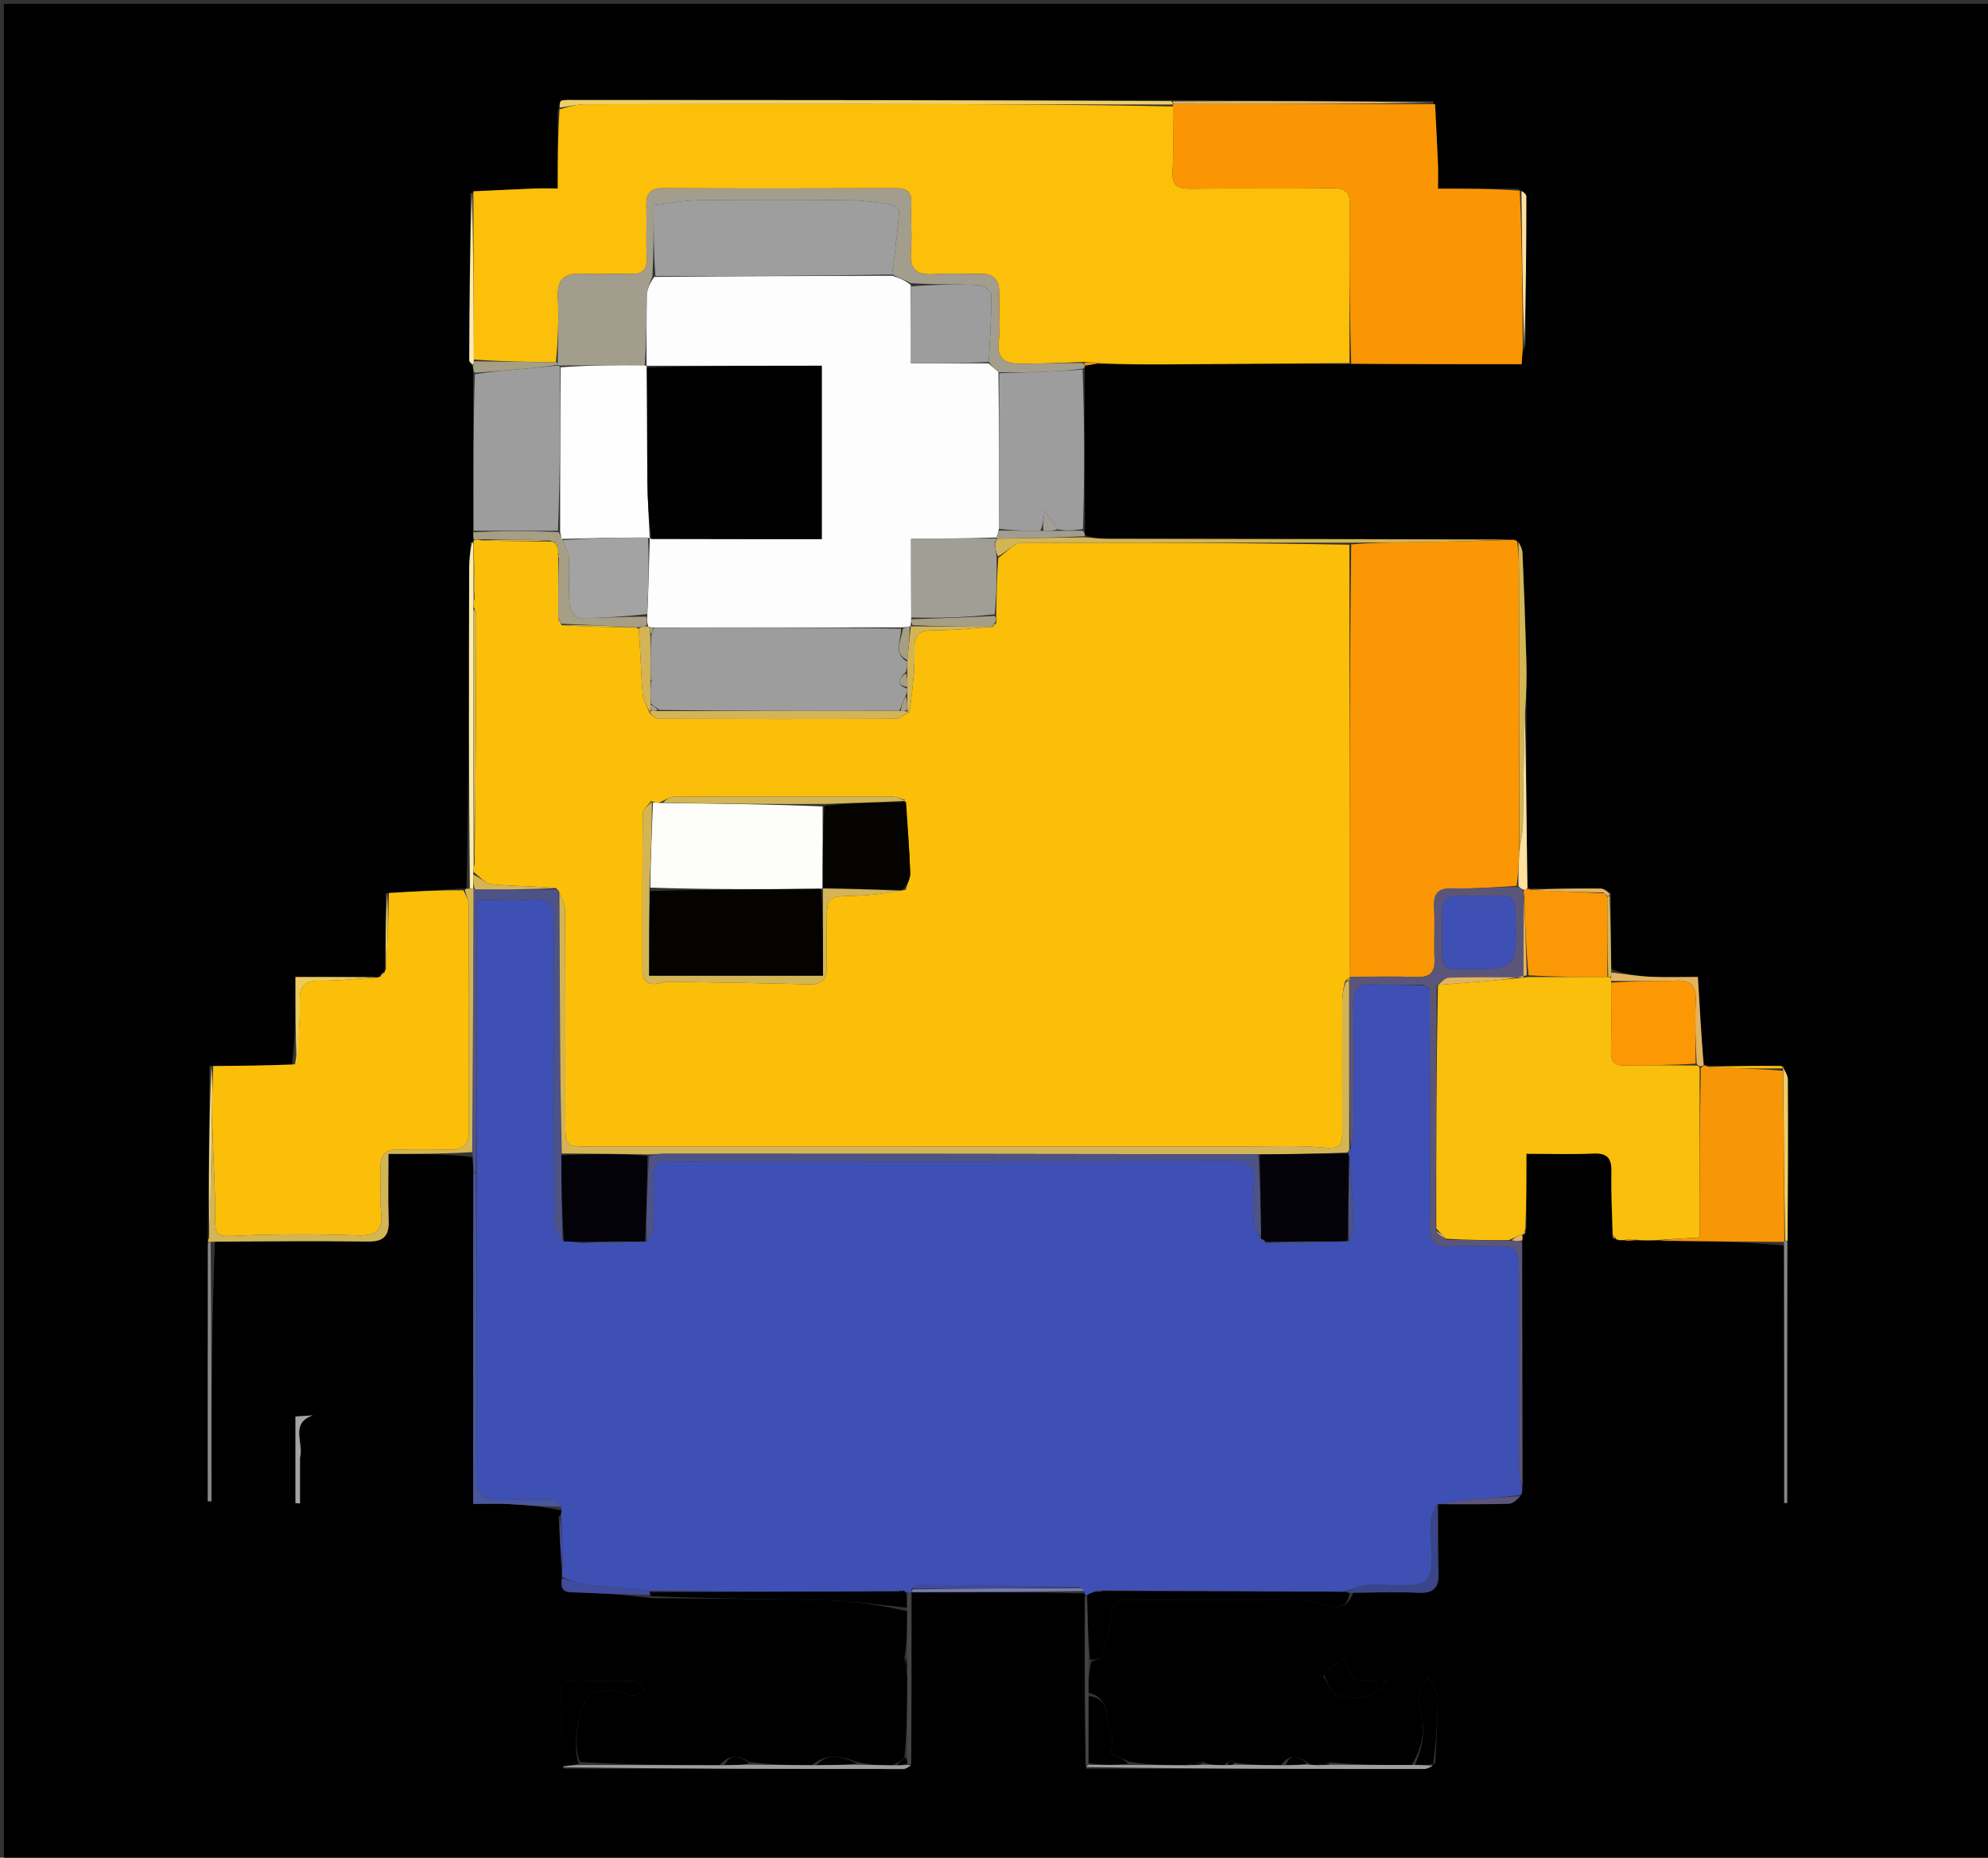 <svg version="1.1" id="Layer_1" xmlns="http://www.w3.org/2000/svg" xmlns:xlink="http://www.w3.org/1999/xlink" x="0px" y="0px"
	 width="100%" viewBox="0 0 517 483" enable-background="new 0 0 517 483" xml:space="preserve">
<rect x="0" y="0" width="517" height="483" fill="#333333" stroke="none"/>
<path fill="#000000" opacity="1" stroke="none" 
	d="
M518,165 
	C518,271.667 518,377.833 518,484 
	C345.667,484 173.333,484 1,484 
	C1,323 1,162 1,1 
	C173.333,1 345.666,1 518,1 
	C518,55.5 518,110 518,165 
M396.563,320.912 
	C396.654,320.573 396.745,320.234 396.964,318.979 
	C396.964,312.752 396.964,306.525 396.964,299.987 
	C403.15,299.987 408.756,300.185 414.34,299.919 
	C418.179,299.735 419.165,301.299 419.073,304.867 
	C418.935,310.299 419.273,315.742 419.331,321.641 
	C419.549,321.823 419.766,322.005 420.677,322.549 
	C421.189,322.5 421.7,322.451 422.896,322.687 
	C423.867,322.597 424.838,322.507 426.694,322.641 
	C428.202,322.561 429.711,322.481 432.076,322.687 
	C442.686,322.757 453.296,322.827 464.002,323.85 
	C464.002,346.162 464.002,368.474 464.002,390.786 
	C464.259,390.789 464.515,390.792 464.772,390.795 
	C464.772,368.168 464.772,345.542 464.959,322.005 
	C464.975,308.209 465.025,294.414 464.948,280.619 
	C464.941,279.487 464.076,278.361 462.764,277.071 
	C456.534,277.115 450.304,277.159 443.679,277.039 
	C443.679,277.039 443.251,277.034 442.848,276.254 
	C442.422,268.94 441.995,261.626 441.55,254.001 
	C437.387,254.001 433.261,254.149 429.152,253.955 
	C425.777,253.797 422.421,253.233 418.999,251.934 
	C418.93,245.62 418.86,239.306 418.928,232.124 
	C418.024,231.739 417.124,231.03 416.217,231.022 
	C410.014,230.963 403.811,231.052 397.499,231.012 
	C397.499,231.012 397.421,231.122 397.053,230.219 
	C396.982,215.188 396.912,200.157 396.956,184.219 
	C396.959,180.083 397.063,175.944 396.946,171.811 
	C396.682,162.438 396.344,153.066 395.936,143.699 
	C395.888,142.595 395.218,141.519 394.204,140.239 
	C393.772,140.292 393.341,140.345 392.002,140.203 
	C357.327,140.168 322.651,140.14 287.976,140.082 
	C286,140.079 284.025,139.832 282.161,139.131 
	C282.1,138.753 282.038,138.374 282.152,137.073 
	C282.081,123.393 282.01,109.712 282.102,95.588 
	C282.102,95.588 282.147,95.116 282.875,94.935 
	C283.857,94.79 284.839,94.645 286.758,94.714 
	C292.069,94.725 297.38,94.773 302.691,94.741 
	C318.777,94.646 334.863,94.52 351.852,94.695 
	C366.381,94.695 380.91,94.695 395.714,94.695 
	C395.826,92.924 395.917,91.483 396.775,89.616 
	C396.849,76.758 396.944,63.9 396.937,51.041 
	C396.937,50.439 396.044,49.836 394.702,49.051 
	C387.947,49.051 381.193,49.051 373.971,49.051 
	C373.971,46.631 374.037,44.68 373.958,42.734 
	C373.746,37.521 373.472,32.31 372.757,26.308 
	C350.167,26.257 327.576,26.206 304.06,26.012 
	C252.525,26.009 200.989,26.005 149.454,26.006 
	C148.293,26.006 147.088,25.892 145.995,26.178 
	C145.595,26.283 145.459,27.398 145.044,28.971 
	C145.044,35.526 145.044,42.082 145.044,49.002 
	C142.735,49.002 140.948,48.943 139.165,49.013 
	C133.809,49.225 128.455,49.488 122.312,50.21 
	C122.205,64.685 122.089,79.16 122.035,93.635 
	C122.033,94.125 122.661,94.617 123.002,95.742 
	C123.055,96.158 123.108,96.575 123.022,97.759 
	C123.069,111.171 123.116,124.584 123.026,138.821 
	C123.057,139.381 123.087,139.941 123.033,140.631 
	C123.033,140.631 123.158,140.723 122.336,141.168 
	C122.224,143.48 122.018,145.792 122.013,148.104 
	C121.949,175.729 121.915,203.353 121.331,230.993 
	C121.158,231.046 120.985,231.098 119.982,231.035 
	C113.704,231.416 107.426,231.796 100.308,232.245 
	C100.258,238.913 100.208,245.581 100.031,252.447 
	C100.031,252.447 100.058,252.681 99.46,252.987 
	C99.196,253.343 98.932,253.7 98.443,254.022 
	C98.443,254.022 98.252,254.145 97.27,254.019 
	C90.553,254.019 83.837,254.019 76.835,254.019 
	C76.835,262.102 76.835,269.542 75.919,277.001 
	C69.094,277.06 62.269,277.118 54.481,277.126 
	C54.368,292.088 54.255,307.051 54.015,322.443 
	C54.015,322.443 54.122,322.878 54.024,323.833 
	C54.024,346.002 54.024,368.172 54.024,390.341 
	C54.349,390.34 54.674,390.339 54.999,390.339 
	C54.999,367.91 54.999,345.48 55.9,322.767 
	C69.166,322.756 82.434,322.617 95.698,322.808 
	C99.905,322.869 101.219,321.212 101.079,317.261 
	C100.882,311.674 101.029,306.075 101.029,300.014 
	C108.562,300.014 115.648,300.014 122.921,300.829 
	C123.001,302.219 123.082,303.609 123.047,305.932 
	C123.047,334.234 123.047,362.536 123.047,391.032 
	C126.652,391.032 129.478,390.908 132.288,391.061 
	C136.854,391.308 141.409,391.736 146.047,392.715 
	C146.019,393.136 145.992,393.556 145.277,394.475 
	C145.511,398.99 145.745,403.505 146.054,408.691 
	C146.113,409.137 146.173,409.583 146.068,410.872 
	C145.515,414.255 147.792,413.962 150.003,414.04 
	C156.328,414.264 162.648,414.609 169.538,415.531 
	C184.816,415.688 200.098,415.665 215.368,416.081 
	C222.208,416.268 229.023,417.334 235.956,418.922 
	C235.928,422.95 235.9,426.978 235.212,431.141 
	C235.425,432.425 235.638,433.709 235.949,435.926 
	C235.923,442.951 235.896,449.975 235.207,457.01 
	C234.472,457.624 233.736,458.239 232.101,458.99 
	C229.067,458.938 226.033,458.886 222.79,458.08 
	C219.087,456.786 215.384,455.482 211.075,458.962 
	C205.716,458.916 200.358,458.871 194.813,458.107 
	C192.348,456.51 189.981,455.838 187.073,458.968 
	C175.049,458.927 163.025,458.885 150.889,458.107 
	C148.773,454.347 150.215,443.403 153.531,440.888 
	C154.893,439.855 157.076,439.516 158.872,439.552 
	C160.799,439.592 162.691,440.693 164.636,440.838 
	C165.662,440.915 166.767,439.941 167.836,439.442 
	C166.893,438.631 165.982,437.166 165.001,437.118 
	C160.034,436.877 155.04,437.183 150.072,436.94 
	C146.617,436.77 145.852,438.28 145.951,441.364 
	C146.139,447.274 146.034,453.195 146.501,459.837 
	C175.99,459.887 205.479,459.943 234.969,459.948 
	C235.625,459.948 236.281,459.371 236.982,458.118 
	C237.03,443.459 237.079,428.801 237.111,413.979 
	C237.111,413.979 236.951,413.944 237.895,414 
	C252.611,413.959 267.326,413.917 282.14,414.299 
	C282.14,414.299 282.299,414.703 282.11,415.681 
	C282.103,430.15 282.095,444.619 282.461,459.862 
	C311.748,459.901 341.034,459.948 370.321,459.943 
	C371.194,459.943 372.068,459.411 373.279,458.342 
	C373.519,452.608 373.971,446.87 373.869,441.141 
	C373.839,439.446 372.249,437.779 371.373,436.099 
	C370.583,437.735 369.688,439.333 369.05,441.027 
	C368.783,441.739 368.878,442.714 369.118,443.471 
	C370.793,448.749 370.258,453.839 367.071,458.952 
	C360.047,458.914 353.023,458.876 345.885,458.208 
	C344.923,458.411 343.962,458.615 342.256,458.954 
	C341.504,458.908 340.752,458.863 339.823,458.118 
	C337.678,456.68 335.592,455.726 333.084,458.975 
	C329.056,458.928 325.028,458.88 320.911,458.275 
	C320.595,457.981 320.279,457.687 319.963,457.394 
	C319.642,457.869 319.321,458.344 318.151,458.953 
	C316.434,458.91 314.716,458.868 312.856,458.17 
	C311.571,458.39 310.286,458.61 308.079,458.98 
	C303.386,458.93 298.693,458.879 293.81,458.101 
	C292.253,457.41 290.696,456.72 288.985,455.961 
	C288.985,454.047 289.614,451.895 288.858,450.487 
	C287.119,447.248 289.218,441.565 283.029,440.104 
	C283.064,437.403 283.1,434.702 283.88,431.985 
	C284.747,431.586 286.194,431.367 286.384,430.756 
	C287.426,427.411 288.775,423.98 288.836,420.558 
	C288.907,416.64 290.355,415.894 293.876,415.932 
	C308.997,416.092 324.121,415.959 339.243,416.058 
	C340.941,416.069 342.631,416.884 344.33,417.308 
	C347.39,418.071 350.33,418.558 351.931,414.085 
	C357.553,414.071 363.186,413.835 368.793,414.115 
	C373.038,414.328 374.276,412.627 374.104,408.603 
	C373.856,402.786 374.081,396.949 374.035,390.998 
	C374.035,390.998 374.076,391.132 375,391.073 
	C380.82,391.069 386.643,391.175 392.456,390.968 
	C393.593,390.927 394.687,389.672 395.903,388.304 
	C395.873,387.853 395.844,387.401 395.978,386.036 
	C395.916,364.959 395.854,343.882 395.914,322.218 
	C395.97,321.822 396.026,321.426 396.013,321.013 
	C396.013,321.013 396.015,321.084 396.563,320.912 
M344.17,435.876 
	C345.331,437.562 346.168,440.25 347.712,440.749 
	C352.845,442.406 358.094,440.826 360.743,437.306 
	C357.441,437.086 354.441,436.887 352.177,436.736 
	C351.044,434.419 350.241,432.777 349.439,431.135 
	C347.852,432.324 346.262,433.51 344.684,434.711 
	C344.566,434.801 344.53,434.999 344.17,435.876 
M78.019,378.532 
	C79.066,375.119 75.309,370.124 81.339,367.996 
	C79.984,368.088 78.629,368.179 76.838,368.301 
	C76.838,376.074 76.838,383.451 76.838,390.828 
	C77.231,390.852 77.624,390.876 78.017,390.9 
	C78.017,387.101 78.017,383.302 78.019,378.532 
z"/>
<path fill="#3E50B4" opacity="1" stroke="none" 
	d="
M146.232,410.029 
	C146.173,409.583 146.113,409.137 146.318,408.067 
	C146.377,402.954 146.17,398.465 145.964,393.976 
	C145.992,393.556 146.019,393.136 146.013,392.038 
	C145.235,390.875 144.499,389.987 143.744,389.969 
	C139.263,389.865 134.771,389.826 130.294,390.03 
	C125.73,390.238 123.859,388.691 123.898,383.724 
	C124.103,357.475 123.969,331.223 123.96,304.547 
	C123.966,280.873 123.966,257.623 123.966,233.96 
	C129.388,233.96 133.891,234.284 138.326,233.873 
	C143.093,233.431 144.114,235.305 144.084,239.773 
	C143.905,265.763 143.982,291.755 144.136,317.745 
	C144.146,319.43 145.513,321.108 146.646,322.778 
	C148.372,322.809 149.702,322.85 151.306,323.206 
	C156.704,323.315 161.828,323.109 167.147,322.849 
	C167.343,322.794 167.749,322.803 168.166,322.797 
	C169.043,321.677 169.861,320.575 169.9,319.446 
	C170.055,314.961 170.091,310.464 169.926,305.98 
	C169.817,302.989 170.859,301.73 173.944,301.926 
	C177.091,302.127 180.26,301.982 183.419,301.982 
	C228.982,301.982 274.545,302.056 320.108,301.871 
	C324.978,301.851 326.617,303.258 326.116,308.019 
	C325.753,311.472 325.893,315.006 326.13,318.482 
	C326.212,319.687 327.258,320.826 327.935,322.02 
	C328.006,322.044 328.028,322.192 328.147,322.38 
	C328.492,322.795 328.765,322.893 329.095,322.913 
	C329.106,322.964 329.109,322.858 329.36,323.188 
	C336.052,323.301 342.493,323.083 349.187,322.8 
	C349.786,322.7 350.132,322.666 350.862,322.699 
	C351.487,320.796 351.984,318.818 351.917,316.858 
	C351.736,311.565 351.316,306.28 350.921,300.709 
	C350.798,300.239 350.744,300.052 350.717,299.655 
	C350.743,299.445 350.922,299.062 351.24,298.779 
	C351.704,296.695 351.969,294.893 351.976,293.09 
	C352.015,282.463 352.105,271.834 351.933,261.21 
	C351.871,257.413 353.041,255.682 357.052,255.916 
	C361.355,256.167 365.683,255.996 370.157,256.247 
	C370.84,256.666 371.365,256.847 371.912,257.494 
	C371.944,278.249 372.07,298.539 371.87,318.826 
	C371.828,323.079 373.206,324.403 377.278,324.064 
	C380.911,323.762 384.59,323.992 388.248,323.995 
	C394.642,324 395.013,324.315 395.026,330.77 
	C395.059,347.733 395.013,364.696 395.07,381.659 
	C395.076,383.423 395.554,385.186 395.814,386.95 
	C395.844,387.401 395.873,387.853 395.445,388.668 
	C390.547,389.368 386.101,389.645 381.669,390.062 
	C379.127,390.302 376.606,390.768 374.076,391.132 
	C374.076,391.132 374.035,390.998 373.746,390.939 
	C372.976,392.451 372.179,394.001 372.073,395.596 
	C371.726,400.815 373.589,407.953 370.883,410.739 
	C368.23,413.47 361.014,411.65 355.823,412.092 
	C353.845,412.261 351.929,413.165 349.52,413.777 
	C328.367,413.77 307.68,413.72 286.831,413.496 
	C286.114,413.439 285.56,413.556 284.691,413.752 
	C283.825,414.129 283.275,414.429 282.619,414.723 
	C282.513,414.716 282.299,414.703 282.299,414.703 
	C282.299,414.703 282.14,414.299 281.96,413.879 
	C281.561,413.202 281.288,413.027 280.664,412.653 
	C266.466,412.268 252.566,412.155 238.667,412.104 
	C238.11,412.102 237.551,412.693 236.98,413.242 
	C236.967,413.476 236.951,413.944 236.951,413.944 
	C236.951,413.944 237.111,413.979 236.832,414.006 
	C236.357,414.042 236.163,414.051 235.718,413.937 
	C235.298,413.738 235.128,413.662 234.859,413.48 
	C234.459,413.244 234.217,413.324 233.572,413.705 
	C211.74,413.846 190.369,413.896 168.803,413.604 
	C163.015,412.842 157.409,412.55 151.839,411.931 
	C149.924,411.718 148.099,410.686 146.232,410.029 
z"/>
<path fill="#FCBF09" opacity="1" stroke="none" 
	d="
M123.158,140.723 
	C123.158,140.723 123.033,140.631 123.364,140.492 
	C124.086,140.314 124.478,140.274 125.204,140.489 
	C131.387,140.752 137.235,140.758 143.343,140.79 
	C143.774,140.848 143.945,140.882 144.179,141.158 
	C144.516,141.58 144.788,141.758 145.087,142.263 
	C145.137,143.026 145.161,143.463 145.13,144.202 
	C145.12,144.706 145.164,144.906 145.186,145.566 
	C145.173,150.98 145.183,155.935 145.184,161.141 
	C145.403,161.62 145.631,161.848 145.865,162.099 
	C145.873,162.122 145.898,162.163 146.017,162.541 
	C152.11,162.977 158.084,163.035 164.367,163.1 
	C165.089,163.108 165.501,163.111 166.107,163.478 
	C166.557,169.419 166.698,175.004 167.14,180.565 
	C167.263,182.123 168.269,183.611 169.003,185.512 
	C169.837,186.245 170.538,186.9 171.241,186.902 
	C191.848,186.966 212.455,186.99 233.061,186.897 
	C234.109,186.893 235.152,185.797 236.563,185.046 
	C237.263,179.554 237.961,174.215 237.816,168.9 
	C237.705,164.821 239.182,163.862 242.952,163.896 
	C247.96,163.942 252.975,163.329 257.994,163 
	C258.002,163 258.004,162.988 258.245,162.93 
	C258.798,162.698 258.983,162.436 259.092,161.737 
	C259.099,160.924 259.06,160.459 259.08,159.532 
	C259.191,154.43 259.243,149.79 259.633,145.03 
	C261.792,143.62 263.604,141.22 265.432,141.207 
	C293.915,141.013 322.4,141.128 350.919,141.628 
	C350.964,176.284 350.975,210.482 350.988,244.681 
	C350.989,247.775 351,250.868 351.078,254.021 
	C351.149,254.081 351.135,254.267 350.886,254.266 
	C350.319,254.427 350.118,254.682 349.737,255.318 
	C349.314,257.253 349.083,258.899 349.078,260.545 
	C349.051,271.702 349.052,282.858 349.088,294.015 
	C349.097,297.012 348.961,298.809 344.707,298.404 
	C337.393,297.707 329.972,298.102 322.597,298.101 
	C266.201,298.094 209.805,298.104 153.41,298.103 
	C147.023,298.102 147.019,298.087 147.018,291.507 
	C147.018,273.189 147.064,254.872 146.952,236.556 
	C146.942,234.889 145.936,233.229 145.241,231.518 
	C145.09,231.47 144.851,231.264 144.644,230.899 
	C138.919,230.373 133.38,230.432 127.894,229.92 
	C126.246,229.766 124.747,228.019 123.173,226.672 
	C123.173,225.902 123.18,225.462 123.421,224.685 
	C123.734,202.825 123.82,181.302 123.863,159.778 
	C123.864,159.178 123.41,158.577 123.155,157.651 
	C123.154,156.892 123.166,156.458 123.411,155.694 
	C123.492,151.252 123.34,147.14 123.173,142.645 
	C123.158,141.749 123.158,141.236 123.158,140.723 
M235.526,231.351 
	C235.944,229.876 236.762,228.388 236.71,226.93 
	C236.491,220.781 236.013,214.641 235.259,207.922 
	C234.169,207.634 233.08,207.097 231.99,207.094 
	C213.086,207.05 194.183,207.046 175.279,207.139 
	C174.178,207.144 173.081,208.048 171.265,208.693 
	C170.777,208.684 170.288,208.675 169.303,208.276 
	C168.56,209.362 167.184,210.441 167.172,211.535 
	C167.019,225.012 167.064,238.491 167.061,251.969 
	C167.061,254.883 168.247,256.393 171.388,255.673 
	C172.341,255.454 173.328,255.244 174.296,255.259 
	C186.416,255.447 198.535,255.632 210.652,255.927 
	C213.935,256.006 215.118,254.52 215.03,251.41 
	C214.927,247.752 215.014,244.089 215.019,240.428 
	C215.028,232.96 215.031,233.087 222.307,232.917 
	C226.466,232.819 230.614,232.226 235.526,231.351 
z"/>
<path fill="#FCBF0A" opacity="1" stroke="none" 
	d="
M350.949,94.406 
	C334.863,94.52 318.777,94.646 302.691,94.741 
	C297.38,94.773 292.069,94.725 286.016,94.429 
	C284.164,94.118 283.055,94.093 281.51,94.129 
	C275.798,94.33 270.519,94.582 265.241,94.572 
	C261.767,94.565 259.249,93.595 259.714,89.063 
	C260.154,84.777 259.781,80.411 259.832,76.081 
	C259.871,72.78 258.396,71.147 255.013,71.208 
	C251.017,71.28 247.003,71.008 243.024,71.283 
	C238.609,71.588 236.477,70.27 236.894,65.43 
	C237.25,61.297 236.802,57.101 236.989,52.946 
	C237.129,49.825 235.812,48.933 232.871,48.944 
	C212.717,49.022 192.561,49.027 172.407,48.938 
	C169.072,48.923 168.008,50.375 168.093,53.47 
	C168.218,57.964 167.984,62.471 168.193,66.959 
	C168.349,70.303 166.935,71.375 163.778,71.255 
	C159.62,71.096 155.443,71.385 151.289,71.181 
	C146.853,70.964 144.867,72.575 145.086,77.255 
	C145.35,82.904 145.084,88.577 144.576,94.205 
	C137.156,94.09 130.209,94.011 123.234,93.466 
	C123.171,78.578 123.136,64.154 123.1,49.73 
	C128.455,49.488 133.809,49.225 139.165,49.013 
	C140.948,48.943 142.735,49.002 145.044,49.002 
	C145.044,42.082 145.044,35.526 145.524,28.437 
	C148.121,27.626 150.239,27.111 152.359,27.106 
	C178.971,27.045 205.583,27.031 232.196,27.058 
	C256.477,27.083 280.757,27.172 305.026,27.687 
	C305.011,33.631 305.202,39.132 304.934,44.61 
	C304.758,48.233 306.199,49.105 309.566,49.062 
	C321.877,48.906 334.193,49.111 346.504,48.932 
	C349.998,48.882 351.101,49.971 351.054,53.474 
	C350.871,67.116 350.961,80.761 350.949,94.406 
z"/>
<path fill="#FB9704" opacity="1" stroke="none" 
	d="
M351.006,253.962 
	C351,250.868 350.989,247.775 350.988,244.681 
	C350.975,210.482 350.964,176.284 351.395,141.553 
	C357.627,141.006 363.418,141.052 369.206,140.957 
	C377.108,140.828 385.008,140.59 392.909,140.398 
	C393.341,140.345 393.772,140.292 394.557,140.773 
	C394.957,143.798 395.038,146.289 395.044,148.78 
	C395.103,172.872 395.15,196.964 395.117,221.5 
	C394.94,224.666 394.847,227.388 394.405,230.319 
	C388.617,230.702 383.171,231.106 377.738,230.971 
	C373.963,230.876 372.762,232.304 372.951,235.918 
	C373.184,240.389 372.886,244.885 373.062,249.361 
	C373.197,252.77 371.943,254.14 368.436,254.015 
	C362.633,253.809 356.817,253.961 351.006,253.962 
z"/>
<path fill="#FBBF0A" opacity="1" stroke="none" 
	d="
M101.148,232.177 
	C107.426,231.796 113.704,231.416 120.503,231.493 
	C121.327,233.067 121.893,234.181 121.896,235.297 
	C121.953,254.958 121.94,274.62 121.947,294.281 
	C121.948,297.695 120.079,298.989 116.866,298.952 
	C112.534,298.902 108.195,299.099 103.872,298.902 
	C100.116,298.73 98.794,300.375 98.96,303.959 
	C99.129,307.617 98.631,311.336 99.095,314.943 
	C99.784,320.301 97.504,321.357 92.637,321.192 
	C82.653,320.852 72.635,320.825 62.656,321.242 
	C56.094,321.517 55.922,321.799 55.907,315.246 
	C55.903,313.747 55.953,312.245 55.898,310.748 
	C55.648,303.817 55.37,296.887 55.093,289.499 
	C55.204,285.086 55.324,281.131 55.445,277.176 
	C62.269,277.118 69.094,277.06 76.719,276.738 
	C77.689,271.05 78.068,265.62 77.958,260.201 
	C77.88,256.367 79.162,254.915 83.11,254.97 
	C88.152,255.041 93.204,254.451 98.252,254.145 
	C98.252,254.145 98.443,254.022 98.913,253.963 
	C99.608,253.496 99.833,253.089 100.058,252.681 
	C100.058,252.681 100.031,252.447 100.363,251.997 
	C100.846,245.09 100.997,238.633 101.148,232.177 
z"/>
<path fill="#FABE0D" opacity="1" stroke="none" 
	d="
M422.212,322.401 
	C421.7,322.451 421.189,322.5 420.339,322.207 
	C419.935,321.517 419.737,321.289 419.408,321.18 
	C419.273,315.742 418.935,310.299 419.073,304.867 
	C419.165,301.299 418.179,299.735 414.34,299.919 
	C408.756,300.185 403.15,299.987 396.964,299.987 
	C396.964,306.525 396.964,312.752 396.693,319.583 
	C396.286,320.486 396.151,320.785 396.015,321.084 
	C396.015,321.084 396.013,321.013 395.723,320.987 
	C394.569,321.421 393.704,321.881 392.395,322.441 
	C386.703,322.472 381.455,322.403 376.118,322.08 
	C375.227,321.158 374.425,320.488 373.526,319.375 
	C373.486,298.034 373.544,277.138 373.961,256.117 
	C378.379,255.701 382.442,255.451 386.497,255.109 
	C390.03,254.811 393.553,254.409 397.544,254.04 
	C404.676,254.018 411.346,254.009 418.244,254.011 
	C418.473,254.022 418.928,254.084 418.943,254.324 
	C418.958,254.563 418.989,255.043 418.992,255.507 
	C418.996,261.744 419.09,267.518 418.955,273.287 
	C418.889,276.056 419.901,277.099 422.688,277.038 
	C428.787,276.903 434.891,276.997 441.26,277.043 
	C441.694,277.154 441.861,277.221 442.018,277.739 
	C442.008,292.728 442.008,307.267 442.008,321.722 
	C438.147,321.965 434.683,322.183 431.22,322.401 
	C429.711,322.481 428.202,322.561 426.024,322.384 
	C424.307,322.218 423.26,322.31 422.212,322.401 
z"/>
<path fill="#FA9604" opacity="1" stroke="none" 
	d="
M351.4,94.55 
	C350.961,80.761 350.871,67.116 351.054,53.474 
	C351.101,49.971 349.998,48.882 346.504,48.932 
	C334.193,49.111 321.877,48.906 309.566,49.062 
	C306.199,49.105 304.758,48.233 304.934,44.61 
	C305.202,39.132 305.011,33.631 305.026,27.627 
	C305.039,27.114 305.009,27 305.476,27.023 
	C328.37,27.063 350.796,27.08 373.222,27.098 
	C373.472,32.31 373.746,37.521 373.958,42.734 
	C374.037,44.68 373.971,46.631 373.971,49.051 
	C381.193,49.051 387.947,49.051 395.229,49.586 
	C395.84,63.428 395.924,76.735 396.009,90.042 
	C395.917,91.483 395.826,92.924 395.714,94.695 
	C380.91,94.695 366.381,94.695 351.4,94.55 
z"/>
<path fill="#A39D8E" opacity="1" stroke="none" 
	d="
M145.048,94.24 
	C145.084,88.577 145.35,82.904 145.086,77.255 
	C144.867,72.575 146.853,70.964 151.289,71.181 
	C155.443,71.385 159.62,71.096 163.778,71.255 
	C166.935,71.375 168.349,70.303 168.193,66.959 
	C167.984,62.471 168.218,57.964 168.093,53.47 
	C168.008,50.375 169.072,48.923 172.407,48.938 
	C192.561,49.027 212.717,49.022 232.871,48.944 
	C235.812,48.933 237.129,49.825 236.989,52.946 
	C236.802,57.101 237.25,61.297 236.894,65.43 
	C236.477,70.27 238.609,71.588 243.024,71.283 
	C247.003,71.008 251.017,71.28 255.013,71.208 
	C258.396,71.147 259.871,72.78 259.832,76.081 
	C259.781,80.411 260.154,84.777 259.714,89.063 
	C259.249,93.595 261.767,94.565 265.241,94.572 
	C270.519,94.582 275.798,94.33 281.543,94.394 
	C282.055,94.771 282.101,94.944 282.147,95.116 
	C282.147,95.116 282.102,95.588 281.618,95.855 
	C278.203,96.294 275.275,96.505 272.343,96.626 
	C268.181,96.797 264.015,96.902 259.652,96.775 
	C258.654,95.83 257.857,95.146 257.129,94.094 
	C257.45,87.959 257.843,82.191 257.793,76.426 
	C257.787,75.61 255.655,74.168 254.46,74.117 
	C248.66,73.872 242.843,74.002 236.931,73.629 
	C235.228,72.738 233.626,72.217 232.031,71.371 
	C232.675,65.767 233.397,60.494 233.844,55.198 
	C233.899,54.545 232.564,53.256 231.745,53.136 
	C227.996,52.586 224.204,52.082 220.422,52.045 
	C207.463,51.919 194.5,51.901 181.541,52.057 
	C177.818,52.102 174.105,52.875 169.985,53.361 
	C169.985,59.794 169.985,65.747 169.66,71.914 
	C168.954,73.694 168.281,75.252 168.243,76.826 
	C168.095,82.923 168.15,89.024 167.664,95.001 
	C160.052,94.932 152.905,94.985 145.597,95.038 
	C145.435,95.038 145.112,95.033 145.086,94.836 
	C145.06,94.638 145.048,94.24 145.048,94.24 
z"/>
<path fill="#F79606" opacity="1" stroke="none" 
	d="
M431.648,322.544 
	C434.683,322.183 438.147,321.965 442.008,321.722 
	C442.008,307.267 442.008,292.728 442.322,277.666 
	C442.842,277.107 443.047,277.07 443.251,277.034 
	C443.251,277.034 443.679,277.039 444.198,277.37 
	C450.989,277.783 457.263,277.866 463.662,278.404 
	C463.892,293.329 463.996,307.799 464.035,322.421 
	C463.97,322.572 463.906,322.896 463.906,322.896 
	C453.296,322.827 442.686,322.757 431.648,322.544 
z"/>
<path fill="#9D9D9D" opacity="1" stroke="none" 
	d="
M145.112,95.033 
	C145.112,95.033 145.435,95.038 145.634,95.5 
	C145.738,109.975 145.644,123.989 145.109,138.004 
	C137.501,138.002 130.332,137.999 123.164,137.996 
	C123.116,124.584 123.069,111.171 123.495,97.314 
	C127.68,96.584 131.393,96.325 135.102,96.005 
	C138.442,95.716 141.775,95.36 145.112,95.033 
z"/>
<path fill="#9D9D9D" opacity="1" stroke="none" 
	d="
M259.851,97.035 
	C264.015,96.902 268.181,96.797 272.343,96.626 
	C275.275,96.505 278.203,96.294 281.536,96.078 
	C282.01,109.712 282.081,123.393 281.628,137.536 
	C279.07,137.999 277.036,137.999 274.994,137.632 
	C274.145,136.166 273.304,135.066 271.607,132.849 
	C271.284,135.606 271.144,136.805 270.542,138.004 
	C266.66,137.986 263.241,137.967 259.789,137.485 
	C259.788,123.693 259.82,110.364 259.851,97.035 
z"/>
<path fill="#FB9805" opacity="1" stroke="none" 
	d="
M418.015,254 
	C411.346,254.009 404.676,254.018 397.519,253.566 
	C396.836,246.415 396.639,239.724 396.367,232.771 
	C396.224,232.152 396.156,231.794 396.425,231.378 
	C396.982,231.254 397.201,231.188 397.421,231.122 
	C397.421,231.122 397.499,231.012 397.906,231.346 
	C404.5,231.803 410.687,231.926 417.018,232.253 
	C417.38,232.721 417.654,232.9 417.988,233 
	C417.994,233.005 417.998,233.018 417.992,233.485 
	C417.996,240.634 418.005,247.317 418.015,254 
z"/>
<path fill="#5B5679" opacity="1" stroke="none" 
	d="
M396.088,231.437 
	C396.156,231.794 396.224,232.152 396.246,233.226 
	C396.2,240.526 396.2,247.109 396.2,254.105 
	C389.102,254.105 382.959,254.001 376.826,254.201 
	C375.73,254.237 374.675,255.529 373.601,256.242 
	C373.544,277.138 373.486,298.034 373.395,319.71 
	C374.31,321.104 375.258,321.719 376.206,322.334 
	C381.455,322.403 386.703,322.472 392.741,322.598 
	C394.285,322.704 395.038,322.755 395.791,322.805 
	C395.854,343.882 395.916,364.959 395.896,386.493 
	C395.554,385.186 395.076,383.423 395.07,381.659 
	C395.013,364.696 395.059,347.733 395.026,330.77 
	C395.013,324.315 394.642,324 388.248,323.995 
	C384.59,323.992 380.911,323.762 377.278,324.064 
	C373.206,324.403 371.828,323.079 371.87,318.826 
	C372.07,298.539 371.944,278.249 371.784,257.232 
	C371.09,256.339 370.545,256.174 370,256.009 
	C365.683,255.996 361.355,256.167 357.052,255.916 
	C353.041,255.682 351.871,257.413 351.933,261.21 
	C352.105,271.834 352.015,282.463 351.976,293.09 
	C351.969,294.893 351.704,296.695 351.203,298.304 
	C350.853,283.788 350.859,269.464 350.975,254.934 
	C351.085,254.729 351.135,254.267 351.135,254.267 
	C351.135,254.267 351.149,254.081 351.078,254.021 
	C356.817,253.961 362.633,253.809 368.436,254.015 
	C371.943,254.14 373.197,252.77 373.062,249.361 
	C372.886,244.885 373.184,240.389 372.951,235.918 
	C372.762,232.304 373.963,230.876 377.738,230.971 
	C383.171,231.106 388.617,230.702 394.551,230.606 
	C395.392,230.935 395.74,231.186 396.088,231.437 
M375.004,245.427 
	C375.018,252.05 375.018,252.05 381.275,252.055 
	C394.604,252.067 394.532,252.069 394.099,237.05 
	C394.015,234.152 393.318,232.638 390.179,232.968 
	C388.868,233.106 387.531,232.992 386.206,233.004 
	C373.349,233.125 375.163,231.275 375.004,245.427 
z"/>
<path fill="#4E5387" opacity="1" stroke="none" 
	d="
M144.851,231.264 
	C144.851,231.264 145.09,231.47 145.302,231.93 
	C145.569,246.628 145.588,260.867 145.693,275.105 
	C145.754,283.373 145.951,291.639 145.985,300.373 
	C146.005,308.156 146.127,315.472 146.249,322.788 
	C145.513,321.108 144.146,319.43 144.136,317.745 
	C143.982,291.755 143.905,265.763 144.084,239.773 
	C144.114,235.305 143.093,233.431 138.326,233.873 
	C133.891,234.284 129.388,233.96 123.966,233.96 
	C123.966,257.623 123.966,280.873 123.762,304.555 
	C123.559,304.988 123.162,304.999 123.162,304.999 
	C123.082,303.609 123.001,302.219 122.916,299.958 
	C122.99,276.444 123.068,253.802 123.133,231.148 
	C123.12,231.137 123.088,231.13 123.545,231.21 
	C130.951,231.282 137.901,231.273 144.851,231.264 
z"/>
<path fill="#D4B555" opacity="1" stroke="none" 
	d="
M123.146,231.16 
	C123.068,253.802 122.99,276.444 122.823,299.551 
	C115.648,300.014 108.562,300.014 101.029,300.014 
	C101.029,306.075 100.882,311.674 101.079,317.261 
	C101.219,321.212 99.905,322.869 95.698,322.808 
	C82.434,322.617 69.166,322.756 55.231,322.862 
	C54.562,322.957 54.122,322.878 54.122,322.878 
	C54.122,322.878 54.015,322.443 54.36,321.919 
	C54.838,310.915 54.97,300.436 55.101,289.957 
	C55.37,296.887 55.648,303.817 55.898,310.748 
	C55.953,312.245 55.903,313.747 55.907,315.246 
	C55.922,321.799 56.094,321.517 62.656,321.242 
	C72.635,320.825 82.653,320.852 92.637,321.192 
	C97.504,321.357 99.784,320.301 99.095,314.943 
	C98.631,311.336 99.129,307.617 98.96,303.959 
	C98.794,300.375 100.116,298.73 103.872,298.902 
	C108.195,299.099 112.534,298.902 116.866,298.952 
	C120.079,298.989 121.948,297.695 121.947,294.281 
	C121.94,274.62 121.953,254.958 121.896,235.297 
	C121.893,234.181 121.327,233.067 120.918,231.551 
	C120.985,231.098 121.158,231.046 121.92,231.033 
	C122.721,231.102 122.934,231.131 123.146,231.16 
z"/>
<path fill="#000001" opacity="1" stroke="none" 
	d="
M282.725,414.729 
	C283.275,414.429 283.825,414.129 285.016,413.86 
	C286.102,413.817 286.548,413.744 286.993,413.671 
	C307.68,413.72 328.367,413.77 349.766,413.908 
	C350.652,414.062 350.826,414.128 351,414.194 
	C350.33,418.558 347.39,418.071 344.33,417.308 
	C342.631,416.884 340.941,416.069 339.243,416.058 
	C324.121,415.959 308.997,416.092 293.876,415.932 
	C290.355,415.894 288.907,416.64 288.836,420.558 
	C288.775,423.98 287.426,427.411 286.384,430.756 
	C286.194,431.367 284.747,431.586 283.458,431.527 
	C282.933,425.622 282.829,420.176 282.725,414.729 
z"/>
<path fill="#EECE6A" opacity="1" stroke="none" 
	d="
M305.038,27.174 
	C280.757,27.172 256.477,27.083 232.196,27.058 
	C205.583,27.031 178.971,27.045 152.359,27.106 
	C150.239,27.111 148.121,27.626 145.603,27.978 
	C145.459,27.398 145.595,26.283 145.995,26.178 
	C147.088,25.892 148.293,26.006 149.454,26.006 
	C200.989,26.005 252.525,26.009 304.529,26.295 
	C304.998,26.578 305.009,27 305.009,27 
	C305.009,27 305.039,27.114 305.038,27.174 
z"/>
<path fill="#000001" opacity="1" stroke="none" 
	d="
M146.051,459.111 
	C146.034,453.195 146.139,447.274 145.951,441.364 
	C145.852,438.28 146.617,436.77 150.072,436.94 
	C155.04,437.183 160.034,436.877 165.001,437.118 
	C165.982,437.166 166.893,438.631 167.836,439.442 
	C166.767,439.941 165.662,440.915 164.636,440.838 
	C162.691,440.693 160.799,439.592 158.872,439.552 
	C157.076,439.516 154.893,439.855 153.531,440.888 
	C150.215,443.403 148.773,454.347 150.537,458.547 
	C148.807,459.028 147.429,459.07 146.051,459.111 
z"/>
<path fill="#A69F86" opacity="1" stroke="none" 
	d="
M123.095,138.409 
	C130.332,137.999 137.501,138.002 145.23,138.352 
	C145.895,139.175 145.999,139.653 146.334,140.425 
	C147.042,142.205 147.859,143.674 147.932,145.179 
	C148.127,149.162 147.801,153.175 148.114,157.143 
	C148.217,158.444 149.64,160.708 150.469,160.713 
	C156.337,160.745 162.207,160.304 168.126,160.357 
	C168.245,161.387 168.315,162.075 167.973,162.816 
	C167.011,162.952 166.462,163.033 165.913,163.113 
	C165.501,163.111 165.089,163.108 163.899,163.031 
	C157.38,162.692 151.639,162.428 145.898,162.163 
	C145.898,162.163 145.873,162.122 145.848,161.858 
	C145.705,161.277 145.495,161.042 145.193,160.89 
	C145.183,155.935 145.173,150.98 145.337,145.442 
	C145.402,144.54 145.294,144.22 145.185,143.899 
	C145.161,143.463 145.137,143.026 145.009,142.028 
	C144.724,141.166 144.46,140.983 144.115,140.915 
	C143.945,140.882 143.774,140.848 143.013,140.538 
	C136.571,140.252 130.72,140.243 124.869,140.234 
	C124.478,140.274 124.086,140.314 123.406,140.427 
	C123.087,139.941 123.057,139.381 123.095,138.409 
z"/>
<path fill="#D4B555" opacity="1" stroke="none" 
	d="
M392.456,140.3 
	C385.008,140.59 377.108,140.828 369.206,140.957 
	C363.418,141.052 357.627,141.006 351.361,141.097 
	C322.4,141.128 293.915,141.013 265.432,141.207 
	C263.604,141.22 261.792,143.62 259.514,144.646 
	C258.974,143.587 258.893,142.791 258.867,141.751 
	C258.922,141.508 258.921,141.009 258.977,140.783 
	C259.034,140.557 259.147,140.106 259.605,140.062 
	C267.392,139.911 274.721,139.804 282.05,139.698 
	C284.025,139.832 286,140.079 287.976,140.082 
	C322.651,140.14 357.327,140.168 392.456,140.3 
z"/>
<path fill="#000001" opacity="1" stroke="none" 
	d="
M234.958,413.586 
	C235.128,413.662 235.298,413.738 235.717,414.331 
	C235.927,415.899 235.888,416.95 235.849,418 
	C229.023,417.334 222.208,416.268 215.368,416.081 
	C200.098,415.665 184.816,415.688 169.277,414.979 
	C169.016,414.427 168.999,413.946 168.999,413.946 
	C190.369,413.896 211.74,413.846 233.805,413.78 
	C234.5,413.764 234.958,413.586 234.958,413.586 
z"/>
<path fill="#4A569C" opacity="1" stroke="none" 
	d="
M123.105,305.466 
	C123.162,304.999 123.559,304.988 123.756,304.98 
	C123.969,331.223 124.103,357.475 123.898,383.724 
	C123.859,388.691 125.73,390.238 130.294,390.03 
	C134.771,389.826 139.263,389.865 143.744,389.969 
	C144.499,389.987 145.235,390.875 145.975,391.724 
	C141.409,391.736 136.854,391.308 132.288,391.061 
	C129.478,390.908 126.652,391.032 123.047,391.032 
	C123.047,362.536 123.047,334.234 123.105,305.466 
z"/>
<path fill="#000001" opacity="1" stroke="none" 
	d="
M368,458.816 
	C370.258,453.839 370.793,448.749 369.118,443.471 
	C368.878,442.714 368.783,441.739 369.05,441.027 
	C369.688,439.333 370.583,437.735 371.373,436.099 
	C372.249,437.779 373.839,439.446 373.869,441.141 
	C373.971,446.87 373.519,452.608 372.699,458.692 
	C370.746,458.967 369.373,458.891 368,458.816 
z"/>
<path fill="#000001" opacity="1" stroke="none" 
	d="
M283.127,441 
	C289.218,441.565 287.119,447.248 288.858,450.487 
	C289.614,451.895 288.985,454.047 288.985,455.961 
	C290.696,456.72 292.253,457.41 293.454,458.534 
	C289.761,458.933 286.425,458.898 283.053,458.407 
	C283.054,452.299 283.09,446.649 283.127,441 
z"/>
<path fill="#D4B555" opacity="1" stroke="none" 
	d="
M395.2,221.056 
	C395.15,196.964 395.103,172.872 395.044,148.78 
	C395.038,146.289 394.957,143.798 394.873,140.868 
	C395.218,141.519 395.888,142.595 395.936,143.699 
	C396.344,153.066 396.682,162.438 396.946,171.811 
	C397.063,175.944 396.959,180.083 396.624,184.969 
	C396.229,195.111 396.221,204.505 396.062,213.896 
	C396.021,216.287 395.501,218.67 395.2,221.056 
z"/>
<path fill="#000001" opacity="1" stroke="none" 
	d="
M344.313,435.512 
	C344.53,434.999 344.566,434.801 344.684,434.711 
	C346.262,433.51 347.852,432.324 349.439,431.135 
	C350.241,432.777 351.044,434.419 352.177,436.736 
	C354.441,436.887 357.441,437.086 360.743,437.306 
	C358.094,440.826 352.845,442.406 347.712,440.749 
	C346.168,440.25 345.331,437.562 344.313,435.512 
z"/>
<path fill="#9D9D9D" opacity="1" stroke="none" 
	d="
M146.276,459.474 
	C147.429,459.07 148.807,459.028 150.592,458.915 
	C163.025,458.885 175.049,458.927 187.97,458.967 
	C190.911,458.919 192.955,458.872 194.999,458.825 
	C200.358,458.871 205.716,458.916 211.991,458.961 
	C216.272,458.919 219.635,458.876 222.999,458.833 
	C226.033,458.886 229.067,458.938 232.909,458.998 
	C234.443,458.95 235.17,458.893 236.159,458.884 
	C236.593,458.976 236.765,459.019 236.937,459.063 
	C236.281,459.371 235.625,459.948 234.969,459.948 
	C205.479,459.943 175.99,459.887 146.276,459.474 
z"/>
<path fill="#9E9E9E" opacity="1" stroke="none" 
	d="
M283.089,458.864 
	C286.425,458.898 289.761,458.933 293.549,458.897 
	C298.693,458.879 303.386,458.93 308.937,458.971 
	C310.863,458.917 311.931,458.871 312.999,458.825 
	C314.716,458.868 316.434,458.91 318.906,458.954 
	C320.108,458.914 320.553,458.874 320.999,458.833 
	C325.028,458.88 329.056,458.928 333.967,458.971 
	C336.566,458.917 338.283,458.867 339.999,458.817 
	C340.752,458.863 341.504,458.908 343,458.955 
	C344.496,458.916 345.247,458.877 345.999,458.838 
	C353.023,458.876 360.047,458.914 367.536,458.884 
	C369.373,458.891 370.746,458.967 372.53,459.084 
	C372.068,459.411 371.194,459.943 370.321,459.943 
	C341.034,459.948 311.748,459.901 282.525,459.421 
	C282.756,458.941 282.922,458.903 283.089,458.864 
z"/>
<path fill="#FDECAD" opacity="1" stroke="none" 
	d="
M123.133,231.148 
	C122.934,231.131 122.721,231.102 122.191,231.026 
	C121.915,203.353 121.949,175.729 122.013,148.104 
	C122.018,145.792 122.224,143.48 122.747,140.945 
	C123.158,141.236 123.158,141.749 123.102,143.099 
	C123.089,147.965 123.134,151.995 123.178,156.024 
	C123.166,156.458 123.154,156.892 123.08,158.115 
	C123.074,180.944 123.131,202.983 123.187,225.022 
	C123.18,225.462 123.173,225.902 123.086,227.076 
	C123.033,228.917 123.06,230.023 123.088,231.13 
	C123.088,231.13 123.12,231.137 123.133,231.148 
z"/>
<path fill="#3B458A" opacity="1" stroke="none" 
	d="
M351.466,414.139 
	C350.826,414.128 350.652,414.062 350.232,413.865 
	C351.929,413.165 353.845,412.261 355.823,412.092 
	C361.014,411.65 368.23,413.47 370.883,410.739 
	C373.589,407.953 371.726,400.815 372.073,395.596 
	C372.179,394.001 372.976,392.451 373.781,391 
	C374.081,396.949 373.856,402.786 374.104,408.603 
	C374.276,412.627 373.038,414.328 368.793,414.115 
	C363.186,413.835 357.553,414.071 351.466,414.139 
z"/>
<path fill="#868686" opacity="1" stroke="none" 
	d="
M464.772,322.915 
	C464.772,345.542 464.772,368.168 464.772,390.795 
	C464.515,390.792 464.259,390.789 464.002,390.786 
	C464.002,368.474 464.002,346.162 463.954,323.373 
	C463.906,322.896 463.97,322.572 464.177,322.611 
	C464.385,322.65 464.772,322.915 464.772,322.915 
z"/>
<path fill="#E3B45F" opacity="1" stroke="none" 
	d="
M305.476,27.023 
	C305.009,27 304.998,26.578 304.992,26.366 
	C327.576,26.206 350.167,26.257 372.99,26.703 
	C350.796,27.08 328.37,27.063 305.476,27.023 
z"/>
<path fill="#868686" opacity="1" stroke="none" 
	d="
M54.073,323.356 
	C54.122,322.878 54.562,322.957 54.781,323.004 
	C54.999,345.48 54.999,367.91 54.999,390.339 
	C54.674,390.339 54.349,390.34 54.024,390.341 
	C54.024,368.172 54.024,346.002 54.073,323.356 
z"/>
<path fill="#FFE1A0" opacity="1" stroke="none" 
	d="
M395.117,221.5 
	C395.501,218.67 396.021,216.287 396.062,213.896 
	C396.221,204.505 396.229,195.111 396.567,185.422 
	C396.912,200.157 396.982,215.188 397.237,230.671 
	C397.201,231.188 396.982,231.254 396.425,231.378 
	C395.74,231.186 395.392,230.935 394.899,230.397 
	C394.847,227.388 394.94,224.666 395.117,221.5 
z"/>
<path fill="#404B9C" opacity="1" stroke="none" 
	d="
M168.803,413.604 
	C168.999,413.946 169.016,414.427 168.993,414.667 
	C162.648,414.609 156.328,414.264 150.003,414.04 
	C147.792,413.962 145.515,414.255 146.15,410.45 
	C148.099,410.686 149.924,411.718 151.839,411.931 
	C157.409,412.55 163.015,412.842 168.803,413.604 
z"/>
<path fill="#E3B45F" opacity="1" stroke="none" 
	d="
M443.05,276.644 
	C443.047,277.07 442.842,277.107 442.333,277.216 
	C441.861,277.221 441.694,277.154 441.242,276.575 
	C440.95,270.767 440.776,265.466 440.992,260.18 
	C441.149,256.35 439.835,254.772 435.862,254.955 
	C430.248,255.212 424.614,255.034 418.989,255.043 
	C418.989,255.043 418.958,254.563 418.976,254.015 
	C419.015,253.261 419.036,253.055 419.057,252.849 
	C422.421,253.233 425.777,253.797 429.152,253.955 
	C433.261,254.149 437.387,254.001 441.55,254.001 
	C441.995,261.626 442.422,268.94 443.05,276.644 
z"/>
<path fill="#EECE6A" opacity="1" stroke="none" 
	d="
M464.865,322.46 
	C464.772,322.915 464.385,322.65 464.242,322.459 
	C463.996,307.799 463.892,293.329 463.733,278.23 
	C463.678,277.601 463.609,277.232 463.609,277.232 
	C464.076,278.361 464.941,279.487 464.948,280.619 
	C465.025,294.414 464.975,308.209 464.865,322.46 
z"/>
<path fill="#A69F86" opacity="1" stroke="none" 
	d="
M145.086,94.836 
	C141.775,95.36 138.442,95.716 135.102,96.005 
	C131.393,96.325 127.68,96.584 123.565,96.93 
	C123.108,96.575 123.055,96.158 123.063,95.13 
	C123.17,94.323 123.216,94.127 123.262,93.931 
	C130.209,94.011 137.156,94.09 144.576,94.205 
	C145.048,94.24 145.06,94.638 145.086,94.836 
z"/>
<path fill="#A39D8E" opacity="1" stroke="none" 
	d="
M282.106,139.414 
	C274.721,139.804 267.392,139.911 259.573,140.038 
	C259.083,140.059 259.013,140.022 259.103,139.754 
	C259.402,138.973 259.612,138.461 259.822,137.949 
	C263.241,137.967 266.66,137.986 270.941,138.003 
	C272.869,138.001 273.935,137.999 275.001,137.998 
	C277.036,137.999 279.07,137.999 281.54,137.997 
	C282.038,138.374 282.1,138.753 282.106,139.414 
z"/>
<path fill="#F5DA87" opacity="1" stroke="none" 
	d="
M55.093,289.499 
	C54.97,300.436 54.838,310.915 54.424,321.704 
	C54.255,307.051 54.368,292.088 54.963,277.151 
	C55.324,281.131 55.204,285.086 55.093,289.499 
z"/>
<path fill="#727CB0" opacity="1" stroke="none" 
	d="
M237.423,413.972 
	C236.951,413.944 236.967,413.476 237.449,413.24 
	C252.275,412.981 266.619,412.958 280.963,412.935 
	C281.288,413.027 281.561,413.202 281.911,413.668 
	C267.326,413.917 252.611,413.959 237.423,413.972 
z"/>
<path fill="#444445" opacity="1" stroke="none" 
	d="
M236.96,458.59 
	C236.765,459.019 236.593,458.976 236.189,458.578 
	C235.927,457.815 235.898,457.407 235.869,456.999 
	C235.896,449.975 235.923,442.951 235.952,435.063 
	C235.927,433.135 235.9,432.071 235.873,431.006 
	C235.9,426.978 235.928,422.95 235.903,418.461 
	C235.888,416.95 235.927,415.899 235.967,414.454 
	C236.163,414.051 236.357,414.042 236.84,414.088 
	C237.079,428.801 237.03,443.459 236.96,458.59 
z"/>
<path fill="#FDECAD" opacity="1" stroke="none" 
	d="
M123.234,93.466 
	C123.216,94.127 123.17,94.323 123.059,94.814 
	C122.661,94.617 122.033,94.125 122.035,93.635 
	C122.089,79.16 122.205,64.685 122.706,49.97 
	C123.136,64.154 123.171,78.578 123.234,93.466 
z"/>
<path fill="#EDCA5D" opacity="1" stroke="none" 
	d="
M97.761,254.082 
	C93.204,254.451 88.152,255.041 83.11,254.97 
	C79.162,254.915 77.88,256.367 77.958,260.201 
	C78.068,265.62 77.689,271.05 77.177,276.729 
	C76.835,269.542 76.835,262.102 76.835,254.019 
	C83.837,254.019 90.553,254.019 97.761,254.082 
z"/>
<path fill="#444445" opacity="1" stroke="none" 
	d="
M283.053,458.407 
	C282.922,458.903 282.756,458.941 282.339,459.033 
	C282.095,444.619 282.103,430.15 282.204,415.192 
	C282.299,414.703 282.513,414.716 282.619,414.723 
	C282.829,420.176 282.933,425.622 283.086,431.535 
	C283.1,434.702 283.064,437.403 283.078,440.552 
	C283.09,446.649 283.054,452.299 283.053,458.407 
z"/>
<path fill="#FFE1A0" opacity="1" stroke="none" 
	d="
M396.392,89.829 
	C395.924,76.735 395.84,63.428 395.662,49.677 
	C396.044,49.836 396.937,50.439 396.937,51.041 
	C396.944,63.9 396.849,76.758 396.392,89.829 
z"/>
<path fill="#EDCA5D" opacity="1" stroke="none" 
	d="
M100.728,232.211 
	C100.997,238.633 100.846,245.09 100.426,251.898 
	C100.208,245.581 100.258,238.913 100.728,232.211 
z"/>
<path fill="#404B9C" opacity="1" stroke="none" 
	d="
M145.621,394.225 
	C146.17,398.465 146.377,402.954 146.281,407.732 
	C145.745,403.505 145.511,398.99 145.621,394.225 
z"/>
<path fill="#A3A3A3" opacity="1" stroke="none" 
	d="
M78.018,379.018 
	C78.017,383.302 78.017,387.101 78.017,390.9 
	C77.624,390.876 77.231,390.852 76.838,390.828 
	C76.838,383.451 76.838,376.074 76.838,368.301 
	C78.629,368.179 79.984,368.088 81.339,367.996 
	C75.309,370.124 79.066,375.119 78.018,379.018 
z"/>
<path fill="#5B5679" opacity="1" stroke="none" 
	d="
M374.538,391.103 
	C376.606,390.768 379.127,390.302 381.669,390.062 
	C386.101,389.645 390.547,389.368 395.393,389.004 
	C394.687,389.672 393.593,390.927 392.456,390.968 
	C386.643,391.175 380.82,391.069 374.538,391.103 
z"/>
<path fill="#E3B45F" opacity="1" stroke="none" 
	d="
M416.874,232.049 
	C410.687,231.926 404.5,231.803 397.96,231.386 
	C403.811,231.052 410.014,230.963 416.217,231.022 
	C417.124,231.03 418.024,231.739 418.661,232.56 
	C418.394,232.996 417.998,233.018 417.998,233.018 
	C417.998,233.018 417.994,233.005 417.874,232.771 
	C417.461,232.375 417.168,232.212 416.874,232.049 
z"/>
<path fill="#000001" opacity="1" stroke="none" 
	d="
M222.894,458.457 
	C219.635,458.876 216.272,458.919 212.454,458.892 
	C215.384,455.482 219.087,456.786 222.894,458.457 
z"/>
<path fill="#D4B555" opacity="1" stroke="none" 
	d="
M417.992,233.485 
	C417.998,233.018 418.394,232.996 418.593,232.994 
	C418.86,239.306 418.93,245.62 419.028,252.391 
	C419.036,253.055 419.015,253.261 418.961,253.775 
	C418.928,254.084 418.473,254.022 418.244,254.011 
	C418.005,247.317 417.996,240.634 417.992,233.485 
z"/>
<path fill="#FABE0D" opacity="1" stroke="none" 
	d="
M463.186,277.151 
	C463.609,277.232 463.678,277.601 463.607,277.775 
	C457.263,277.866 450.989,277.783 444.395,277.452 
	C450.304,277.159 456.534,277.115 463.186,277.151 
z"/>
<path fill="#000001" opacity="1" stroke="none" 
	d="
M194.906,458.466 
	C192.955,458.872 190.911,458.919 188.434,458.896 
	C189.981,455.838 192.348,456.51 194.906,458.466 
z"/>
<path fill="#000001" opacity="1" stroke="none" 
	d="
M339.911,458.467 
	C338.283,458.867 336.566,458.917 334.425,458.897 
	C335.592,455.726 337.678,456.68 339.911,458.467 
z"/>
<path fill="#000001" opacity="1" stroke="none" 
	d="
M312.928,458.498 
	C311.931,458.871 310.863,458.917 309.397,458.896 
	C310.286,458.61 311.571,458.39 312.928,458.498 
z"/>
<path fill="#000001" opacity="1" stroke="none" 
	d="
M235.542,431.074 
	C235.9,432.071 235.927,433.135 235.903,434.596 
	C235.638,433.709 235.425,432.425 235.542,431.074 
z"/>
<path fill="#E3B45F" opacity="1" stroke="none" 
	d="
M395.853,322.512 
	C395.038,322.755 394.285,322.704 393.185,322.497 
	C393.704,321.881 394.569,321.421 395.758,320.996 
	C396.026,321.426 395.97,321.822 395.853,322.512 
z"/>
<path fill="#000001" opacity="1" stroke="none" 
	d="
M345.942,458.523 
	C345.247,458.877 344.496,458.916 343.372,458.887 
	C343.962,458.615 344.923,458.411 345.942,458.523 
z"/>
<path fill="#000001" opacity="1" stroke="none" 
	d="
M235.538,457.004 
	C235.898,457.407 235.927,457.815 235.927,458.529 
	C235.17,458.893 234.443,458.95 233.359,458.93 
	C233.736,458.239 234.472,457.624 235.538,457.004 
z"/>
<path fill="#FA9604" opacity="1" stroke="none" 
	d="
M282.511,95.026 
	C282.101,94.944 282.055,94.771 281.977,94.333 
	C283.055,94.093 284.164,94.118 285.548,94.322 
	C284.839,94.645 283.857,94.79 282.511,95.026 
z"/>
<path fill="#F79606" opacity="1" stroke="none" 
	d="
M422.554,322.544 
	C423.26,322.31 424.307,322.218 425.583,322.272 
	C424.838,322.507 423.867,322.597 422.554,322.544 
z"/>
<path fill="#000001" opacity="1" stroke="none" 
	d="
M320.955,458.554 
	C320.553,458.874 320.108,458.914 319.331,458.887 
	C319.321,458.344 319.642,457.869 319.963,457.394 
	C320.279,457.687 320.595,457.981 320.955,458.554 
z"/>
<path fill="#F79606" opacity="1" stroke="none" 
	d="
M419.37,321.411 
	C419.737,321.289 419.935,321.517 419.993,322.026 
	C419.766,322.005 419.549,321.823 419.37,321.411 
z"/>
<path fill="#E3B45F" opacity="1" stroke="none" 
	d="
M396.289,320.998 
	C396.151,320.785 396.286,320.486 396.629,320.041 
	C396.745,320.234 396.654,320.573 396.289,320.998 
z"/>
<path fill="#EDCA5D" opacity="1" stroke="none" 
	d="
M99.759,252.834 
	C99.833,253.089 99.608,253.496 99.025,253.98 
	C98.932,253.7 99.196,253.343 99.759,252.834 
z"/>
<path fill="#D4B555" opacity="1" stroke="none" 
	d="
M146.087,299.907 
	C145.951,291.639 145.754,283.373 145.693,275.105 
	C145.588,260.867 145.569,246.628 145.452,231.978 
	C145.936,233.229 146.942,234.889 146.952,236.556 
	C147.064,254.872 147.018,273.189 147.018,291.507 
	C147.019,298.087 147.023,298.102 153.41,298.103 
	C209.805,298.104 266.201,298.094 322.597,298.101 
	C329.972,298.102 337.393,297.707 344.707,298.404 
	C348.961,298.809 349.097,297.012 349.088,294.015 
	C349.052,282.858 349.051,271.702 349.078,260.545 
	C349.083,258.899 349.314,257.253 349.946,255.339 
	C350.451,255.07 350.865,255.139 350.865,255.139 
	C350.859,269.464 350.853,283.788 350.885,298.587 
	C350.922,299.062 350.743,299.445 350.279,299.67 
	C342.415,299.994 335.015,300.093 327.195,300.108 
	C275.349,300.005 223.922,299.984 172.496,299.979 
	C171.34,299.979 170.185,300.168 168.57,300.158 
	C160.769,300.001 153.428,299.954 146.087,299.907 
z"/>
<path fill="#04030A" opacity="1" stroke="none" 
	d="
M327.615,300.192 
	C335.015,300.093 342.415,299.994 350.253,299.88 
	C350.744,300.052 350.798,300.239 350.835,301.172 
	C350.706,308.823 350.591,315.727 350.477,322.631 
	C350.132,322.666 349.786,322.7 348.728,322.749 
	C341.714,322.795 335.411,322.826 329.109,322.858 
	C329.109,322.858 329.106,322.964 328.97,322.733 
	C328.604,322.299 328.335,322.196 328.028,322.192 
	C328.028,322.192 328.006,322.044 327.976,321.555 
	C327.835,314.108 327.725,307.15 327.615,300.192 
z"/>
<path fill="#030208" opacity="1" stroke="none" 
	d="
M145.985,300.373 
	C153.428,299.954 160.769,300.001 168.369,300.505 
	C168.334,308.242 168.042,315.523 167.749,322.803 
	C167.749,322.803 167.343,322.794 166.69,322.779 
	C161.035,322.807 156.033,322.85 151.031,322.892 
	C149.702,322.85 148.372,322.809 146.646,322.778 
	C146.127,315.472 146.005,308.156 145.985,300.373 
z"/>
<path fill="#4E5387" opacity="1" stroke="none" 
	d="
M168.166,322.797 
	C168.042,315.523 168.334,308.242 168.828,300.615 
	C170.185,300.168 171.34,299.979 172.496,299.979 
	C223.922,299.984 275.349,300.005 327.195,300.108 
	C327.725,307.15 327.835,314.108 327.905,321.53 
	C327.258,320.826 326.212,319.687 326.13,318.482 
	C325.893,315.006 325.753,311.472 326.116,308.019 
	C326.617,303.258 324.978,301.851 320.108,301.871 
	C274.545,302.056 228.982,301.982 183.419,301.982 
	C180.26,301.982 177.091,302.127 173.944,301.926 
	C170.859,301.73 169.817,302.989 169.926,305.98 
	C170.091,310.464 170.055,314.961 169.9,319.446 
	C169.861,320.575 169.043,321.677 168.166,322.797 
z"/>
<path fill="#404B9C" opacity="1" stroke="none" 
	d="
M280.664,412.653 
	C266.619,412.958 252.275,412.981 237.462,413.006 
	C237.551,412.693 238.11,412.102 238.667,412.104 
	C252.566,412.155 266.466,412.268 280.664,412.653 
z"/>
<path fill="#4E5387" opacity="1" stroke="none" 
	d="
M350.862,322.699 
	C350.591,315.727 350.706,308.823 350.905,301.455 
	C351.316,306.28 351.736,311.565 351.917,316.858 
	C351.984,318.818 351.487,320.796 350.862,322.699 
z"/>
<path fill="#4E5387" opacity="1" stroke="none" 
	d="
M329.36,323.188 
	C335.411,322.826 341.714,322.795 348.475,322.814 
	C342.493,323.083 336.052,323.301 329.36,323.188 
z"/>
<path fill="#4E5387" opacity="1" stroke="none" 
	d="
M151.306,323.206 
	C156.033,322.85 161.035,322.807 166.494,322.834 
	C161.828,323.109 156.704,323.315 151.306,323.206 
z"/>
<path fill="#3B458A" opacity="1" stroke="none" 
	d="
M286.831,413.496 
	C286.548,413.744 286.102,413.817 285.332,413.782 
	C285.56,413.556 286.114,413.439 286.831,413.496 
z"/>
<path fill="#4351A7" opacity="1" stroke="none" 
	d="
M370.157,256.247 
	C370.545,256.174 371.09,256.339 371.762,256.766 
	C371.365,256.847 370.84,256.666 370.157,256.247 
z"/>
<path fill="#4E5387" opacity="1" stroke="none" 
	d="
M328.147,322.38 
	C328.335,322.196 328.604,322.299 328.959,322.682 
	C328.765,322.893 328.492,322.795 328.147,322.38 
z"/>
<path fill="#404B9C" opacity="1" stroke="none" 
	d="
M234.859,413.48 
	C234.958,413.586 234.5,413.764 234.267,413.688 
	C234.217,413.324 234.459,413.244 234.859,413.48 
z"/>
<path fill="#FDFDFA" opacity="1" stroke="none" 
	d="
M169.8,208.666 
	C170.288,208.675 170.777,208.684 172.067,208.771 
	C186.549,208.972 200.229,209.094 213.929,209.672 
	C213.945,217.077 213.942,224.029 213.975,230.985 
	C214.011,230.989 214.019,230.917 213.576,231.087 
	C198.504,231.255 183.875,231.253 169.105,230.784 
	C169.242,223.1 169.521,215.883 169.8,208.666 
z"/>
<path fill="#060401" opacity="1" stroke="none" 
	d="
M213.939,230.98 
	C213.942,224.029 213.945,217.077 214.377,209.491 
	C221.747,208.736 228.688,208.617 235.629,208.498 
	C236.013,214.641 236.491,220.781 236.71,226.93 
	C236.762,228.388 235.944,229.876 234.759,231.367 
	C227.308,231.249 220.623,231.114 213.939,230.98 
z"/>
<path fill="#A19E96" opacity="1" stroke="none" 
	d="
M259.115,140.082 
	C259.147,140.106 259.034,140.557 258.824,140.865 
	C258.552,141.268 258.413,141.4 258.439,141.452 
	C258.534,141.647 258.683,141.816 258.812,141.995 
	C258.893,142.791 258.974,143.587 259.175,144.767 
	C259.243,149.79 259.191,154.43 258.693,159.696 
	C251.173,160.549 244.099,160.776 236.967,160.537 
	C236.908,153.531 236.908,146.992 236.908,140.022 
	C244.822,140.022 251.917,140.022 259.013,140.022 
	C259.013,140.022 259.083,140.059 259.115,140.082 
z"/>
<path fill="#D4B555" opacity="1" stroke="none" 
	d="
M213.975,230.985 
	C220.623,231.114 227.308,231.249 234.38,231.619 
	C230.614,232.226 226.466,232.819 222.307,232.917 
	C215.031,233.087 215.028,232.96 215.019,240.428 
	C215.014,244.089 214.927,247.752 215.03,251.41 
	C215.118,254.52 213.935,256.006 210.652,255.927 
	C198.535,255.632 186.416,255.447 174.296,255.259 
	C173.328,255.244 172.341,255.454 171.388,255.673 
	C168.247,256.393 167.061,254.883 167.061,251.969 
	C167.064,238.491 167.019,225.012 167.172,211.535 
	C167.184,210.441 168.56,209.362 169.551,208.471 
	C169.521,215.883 169.242,223.1 168.894,231.202 
	C168.824,239.289 168.824,246.491 168.824,253.681 
	C184.046,253.681 198.862,253.681 214.019,253.681 
	C214.019,245.824 214.019,238.37 214.019,230.917 
	C214.019,230.917 214.011,230.989 213.975,230.985 
z"/>
<path fill="#D4B555" opacity="1" stroke="none" 
	d="
M236.198,185.209 
	C235.152,185.797 234.109,186.893 233.061,186.897 
	C212.455,186.99 191.848,186.966 171.241,186.902 
	C170.538,186.9 169.837,186.245 169.083,185.433 
	C169.03,184.971 169.188,184.813 169.497,184.863 
	C170.225,184.887 170.644,184.862 171.526,184.878 
	C192.633,184.887 213.278,184.854 234.249,184.875 
	C235.012,184.915 235.449,184.901 235.965,184.967 
	C236.043,185.047 236.198,185.209 236.198,185.209 
z"/>
<path fill="#D4B555" opacity="1" stroke="none" 
	d="
M235.444,208.21 
	C228.688,208.617 221.747,208.736 214.358,209.036 
	C200.229,209.094 186.549,208.972 172.425,208.692 
	C173.081,208.048 174.178,207.144 175.279,207.139 
	C194.183,207.046 213.086,207.05 231.99,207.094 
	C233.08,207.097 234.169,207.634 235.444,208.21 
z"/>
<path fill="#D4B555" opacity="1" stroke="none" 
	d="
M123.421,224.685 
	C123.131,202.983 123.074,180.944 123.093,158.441 
	C123.41,158.577 123.864,159.178 123.863,159.778 
	C123.82,181.302 123.734,202.825 123.421,224.685 
z"/>
<path fill="#D4B555" opacity="1" stroke="none" 
	d="
M257.987,162.999 
	C252.975,163.329 247.96,163.942 242.952,163.896 
	C239.182,163.862 237.705,164.821 237.816,168.9 
	C237.961,174.215 237.263,179.554 236.563,185.046 
	C236.198,185.209 236.043,185.047 236.004,184.579 
	C235.952,183.063 235.94,182.016 235.951,180.645 
	C235.964,179.891 235.954,179.459 235.979,178.622 
	C235.985,177.133 235.956,176.049 235.95,174.6 
	C235.951,173.503 235.93,172.771 235.952,171.608 
	C236.29,168.394 236.586,165.612 236.865,162.835 
	C236.849,162.839 236.826,162.808 237.304,162.842 
	C244.517,162.917 251.252,162.958 257.987,162.999 
z"/>
<path fill="#D4B555" opacity="1" stroke="none" 
	d="
M166.107,163.478 
	C166.462,163.033 167.011,162.952 168.121,162.879 
	C168.681,162.887 168.928,163.094 168.951,163.415 
	C169.043,164.16 169.111,164.583 169.149,165.463 
	C169.143,169.273 169.168,172.627 169.15,176.239 
	C169.128,176.672 169.15,176.846 169.138,177.441 
	C169.145,179.551 169.185,181.24 169.166,183.241 
	C169.134,183.973 169.161,184.393 169.188,184.813 
	C169.188,184.813 169.03,184.971 168.95,185.051 
	C168.269,183.611 167.263,182.123 167.14,180.565 
	C166.698,175.004 166.557,169.419 166.107,163.478 
z"/>
<path fill="#A69F86" opacity="1" stroke="none" 
	d="
M257.994,163 
	C251.252,162.958 244.517,162.917 237.313,162.538 
	C236.905,161.802 236.966,161.402 237.026,161.003 
	C244.099,160.776 251.173,160.549 258.633,160.158 
	C259.06,160.459 259.099,160.924 258.853,161.799 
	C258.265,162.386 258.077,162.646 258.004,162.988 
	C258.004,162.988 258.002,163 257.994,163 
z"/>
<path fill="#D4B555" opacity="1" stroke="none" 
	d="
M123.545,231.21 
	C123.06,230.023 123.033,228.917 123.092,227.406 
	C124.747,228.019 126.246,229.766 127.894,229.92 
	C133.38,230.432 138.919,230.373 144.644,230.899 
	C137.901,231.273 130.951,231.282 123.545,231.21 
z"/>
<path fill="#D4B555" opacity="1" stroke="none" 
	d="
M146.017,162.541 
	C151.639,162.428 157.38,162.692 163.59,163.025 
	C158.084,163.035 152.11,162.977 146.017,162.541 
z"/>
<path fill="#D4B555" opacity="1" stroke="none" 
	d="
M125.204,140.489 
	C130.72,140.243 136.571,140.252 142.753,140.513 
	C137.235,140.758 131.387,140.752 125.204,140.489 
z"/>
<path fill="#D4B555" opacity="1" stroke="none" 
	d="
M123.411,155.694 
	C123.134,151.995 123.089,147.965 123.116,143.482 
	C123.34,147.14 123.492,151.252 123.411,155.694 
z"/>
<path fill="#AE954D" opacity="1" stroke="none" 
	d="
M350.975,254.934 
	C350.865,255.139 350.451,255.07 350.243,255.049 
	C350.118,254.682 350.319,254.427 350.886,254.266 
	C351.135,254.267 351.085,254.729 350.975,254.934 
z"/>
<path fill="#D4B555" opacity="1" stroke="none" 
	d="
M258.245,162.93 
	C258.077,162.646 258.265,162.386 258.806,162.147 
	C258.983,162.436 258.798,162.698 258.245,162.93 
z"/>
<path fill="#D4B555" opacity="1" stroke="none" 
	d="
M145.184,161.141 
	C145.495,161.042 145.705,161.277 145.84,161.835 
	C145.631,161.848 145.403,161.62 145.184,161.141 
z"/>
<path fill="#D4B555" opacity="1" stroke="none" 
	d="
M144.179,141.158 
	C144.46,140.983 144.724,141.166 144.984,141.701 
	C144.788,141.758 144.516,141.58 144.179,141.158 
z"/>
<path fill="#D4B555" opacity="1" stroke="none" 
	d="
M145.13,144.202 
	C145.294,144.22 145.402,144.54 145.36,144.983 
	C145.164,144.906 145.12,144.706 145.13,144.202 
z"/>
<path fill="#FC9803" opacity="1" stroke="none" 
	d="
M418.992,255.507 
	C424.614,255.034 430.248,255.212 435.862,254.955 
	C439.835,254.772 441.149,256.35 440.992,260.18 
	C440.776,265.466 440.95,270.767 440.975,276.53 
	C434.891,276.997 428.787,276.903 422.688,277.038 
	C419.901,277.099 418.889,276.056 418.955,273.287 
	C419.09,267.518 418.996,261.744 418.992,255.507 
z"/>
<path fill="#E3B45F" opacity="1" stroke="none" 
	d="
M373.961,256.117 
	C374.675,255.529 375.73,254.237 376.826,254.201 
	C382.959,254.001 389.102,254.105 396.2,254.105 
	C396.2,247.109 396.2,240.526 396.322,233.488 
	C396.639,239.724 396.836,246.415 397.056,253.579 
	C393.553,254.409 390.03,254.811 386.497,255.109 
	C382.442,255.451 378.379,255.701 373.961,256.117 
z"/>
<path fill="#E3B45F" opacity="1" stroke="none" 
	d="
M376.118,322.08 
	C375.258,321.719 374.31,321.104 373.492,320.154 
	C374.425,320.488 375.227,321.158 376.118,322.08 
z"/>
<path fill="#FDFDFD" opacity="1" stroke="none" 
	d="
M236.967,160.537 
	C236.966,161.402 236.905,161.802 236.835,162.505 
	C236.826,162.808 236.849,162.839 236.545,162.88 
	C235.818,163.011 235.395,163.1 234.51,163.126 
	C212.694,163.113 191.341,163.164 169.727,163.15 
	C169.287,163.088 169.108,163.091 168.928,163.094 
	C168.928,163.094 168.681,162.887 168.533,162.824 
	C168.315,162.075 168.245,161.387 168.334,160.008 
	C168.643,152.886 168.792,146.457 168.97,140.017 
	C168.997,140.006 168.968,140.058 169.436,140.107 
	C184.481,140.155 199.058,140.155 213.699,140.155 
	C213.699,124.747 213.699,109.865 213.699,95.105 
	C198.326,95.105 183.224,95.105 168.113,95.102 
	C168.106,95.098 168.129,95.124 168.129,95.124 
	C168.15,89.024 168.095,82.923 168.243,76.826 
	C168.281,75.252 168.954,73.694 170.124,71.999 
	C191.283,71.811 211.654,71.754 232.025,71.696 
	C233.626,72.217 235.228,72.738 236.87,74.094 
	C236.91,81.346 236.91,87.761 236.91,94.462 
	C243.952,94.462 250.506,94.462 257.059,94.462 
	C257.857,95.146 258.654,95.83 259.652,96.775 
	C259.82,110.364 259.788,123.693 259.789,137.485 
	C259.612,138.461 259.402,138.973 259.103,139.754 
	C251.917,140.022 244.822,140.022 236.908,140.022 
	C236.908,146.992 236.908,153.531 236.967,160.537 
z"/>
<path fill="#9E9E9E" opacity="1" stroke="none" 
	d="
M232.031,71.371 
	C211.654,71.754 191.283,71.811 170.449,71.784 
	C169.985,65.747 169.985,59.794 169.985,53.361 
	C174.105,52.875 177.818,52.102 181.541,52.057 
	C194.5,51.901 207.463,51.919 220.422,52.045 
	C224.204,52.082 227.996,52.586 231.745,53.136 
	C232.564,53.256 233.899,54.545 233.844,55.198 
	C233.397,60.494 232.675,65.767 232.031,71.371 
z"/>
<path fill="#FEFEFE" opacity="1" stroke="none" 
	d="
M146.104,140.13 
	C145.999,139.653 145.895,139.175 145.67,138.35 
	C145.644,123.989 145.738,109.975 145.796,95.5 
	C152.905,94.985 160.052,94.932 167.664,95.001 
	C168.129,95.124 168.106,95.098 168.211,95.555 
	C168.325,105.793 168.269,115.576 168.371,125.357 
	C168.422,130.259 168.76,135.158 168.968,140.058 
	C168.968,140.058 168.997,140.006 168.571,139.769 
	C160.798,139.731 153.451,139.93 146.104,140.13 
z"/>
<path fill="#9D9D9D" opacity="1" stroke="none" 
	d="
M257.129,94.094 
	C250.506,94.462 243.952,94.462 236.91,94.462 
	C236.91,87.761 236.91,81.346 236.971,74.465 
	C242.843,74.002 248.66,73.872 254.46,74.117 
	C255.655,74.168 257.787,75.61 257.793,76.426 
	C257.843,82.191 257.45,87.959 257.129,94.094 
z"/>
<path fill="#A19E96" opacity="1" stroke="none" 
	d="
M274.994,137.632 
	C273.935,137.999 272.869,138.001 271.403,138.003 
	C271.144,136.805 271.284,135.606 271.607,132.849 
	C273.304,135.066 274.145,136.166 274.994,137.632 
z"/>
<path fill="#D4B555" opacity="1" stroke="none" 
	d="
M417.018,232.253 
	C417.168,232.212 417.461,232.375 417.869,232.767 
	C417.654,232.9 417.38,232.721 417.018,232.253 
z"/>
<path fill="#3E50B4" opacity="1" stroke="none" 
	d="
M375.005,244.944 
	C375.163,231.275 373.349,233.125 386.206,233.004 
	C387.531,232.992 388.868,233.106 390.179,232.968 
	C393.318,232.638 394.015,234.152 394.099,237.05 
	C394.532,252.069 394.604,252.067 381.275,252.055 
	C375.018,252.05 375.018,252.05 375.005,244.944 
z"/>
<path fill="#A3A3A3" opacity="1" stroke="none" 
	d="
M146.334,140.425 
	C153.451,139.93 160.798,139.731 168.544,139.78 
	C168.792,146.457 168.643,152.886 168.285,159.665 
	C162.207,160.304 156.337,160.745 150.469,160.713 
	C149.64,160.708 148.217,158.444 148.114,157.143 
	C147.801,153.175 148.127,149.162 147.932,145.179 
	C147.859,143.674 147.042,142.205 146.334,140.425 
z"/>
<path fill="#A69F86" opacity="1" stroke="none" 
	d="
M258.867,141.751 
	C258.683,141.816 258.534,141.647 258.439,141.452 
	C258.413,141.4 258.552,141.268 258.768,141.091 
	C258.921,141.009 258.922,141.508 258.867,141.751 
z"/>
<path fill="#050301" opacity="1" stroke="none" 
	d="
M213.576,231.087 
	C214.019,238.37 214.019,245.824 214.019,253.681 
	C198.862,253.681 184.046,253.681 168.824,253.681 
	C168.824,246.491 168.824,239.289 169.035,231.669 
	C183.875,231.253 198.504,231.255 213.576,231.087 
z"/>
<path fill="#9E9D9E" opacity="1" stroke="none" 
	d="
M169.987,163.215 
	C191.341,163.164 212.694,163.113 234.338,163.469 
	C234.297,166.717 232.248,169.826 235.909,172.039 
	C235.93,172.771 235.951,173.503 235.614,174.674 
	C233.391,176.788 233.281,178.152 235.945,179.028 
	C235.954,179.459 235.964,179.891 235.609,180.719 
	C234.803,182.351 234.363,183.586 233.923,184.821 
	C213.278,184.854 192.633,184.887 171.467,184.593 
	C170.371,183.82 169.798,183.375 169.226,182.929 
	C169.185,181.24 169.145,179.551 169.276,177.339 
	C169.497,176.713 169.615,176.574 169.584,176.514 
	C169.483,176.321 169.327,176.156 169.192,175.98 
	C169.168,172.627 169.143,169.273 169.346,165.3 
	C169.712,164.192 169.85,163.703 169.987,163.215 
z"/>
<path fill="#A69F86" opacity="1" stroke="none" 
	d="
M234.249,184.875 
	C234.363,183.586 234.803,182.351 235.586,181.042 
	C235.94,182.016 235.952,183.063 235.926,184.499 
	C235.449,184.901 235.012,184.915 234.249,184.875 
z"/>
<path fill="#A69F86" opacity="1" stroke="none" 
	d="
M169.166,183.241 
	C169.798,183.375 170.371,183.82 171.004,184.552 
	C170.644,184.862 170.225,184.887 169.497,184.863 
	C169.161,184.393 169.134,183.973 169.166,183.241 
z"/>
<path fill="#A69F86" opacity="1" stroke="none" 
	d="
M235.952,171.608 
	C232.248,169.826 234.297,166.717 234.801,163.533 
	C235.395,163.1 235.818,163.011 236.561,162.876 
	C236.586,165.612 236.29,168.394 235.952,171.608 
z"/>
<path fill="#A69F86" opacity="1" stroke="none" 
	d="
M235.979,178.622 
	C233.281,178.152 233.391,176.788 235.591,175.04 
	C235.956,176.049 235.985,177.133 235.979,178.622 
z"/>
<path fill="#A69F86" opacity="1" stroke="none" 
	d="
M169.727,163.15 
	C169.85,163.703 169.712,164.192 169.377,164.844 
	C169.111,164.583 169.043,164.16 168.951,163.415 
	C169.108,163.091 169.287,163.088 169.727,163.15 
z"/>
<path fill="#A69F86" opacity="1" stroke="none" 
	d="
M169.15,176.239 
	C169.327,176.156 169.483,176.321 169.584,176.514 
	C169.615,176.574 169.497,176.713 169.309,176.917 
	C169.15,176.846 169.128,176.672 169.15,176.239 
z"/>
<path fill="#010101" opacity="1" stroke="none" 
	d="
M169.436,140.107 
	C168.76,135.158 168.422,130.259 168.371,125.357 
	C168.269,115.576 168.325,105.793 168.218,95.558 
	C183.224,95.105 198.326,95.105 213.699,95.105 
	C213.699,109.865 213.699,124.747 213.699,140.155 
	C199.058,140.155 184.481,140.155 169.436,140.107 
z"/>
</svg>